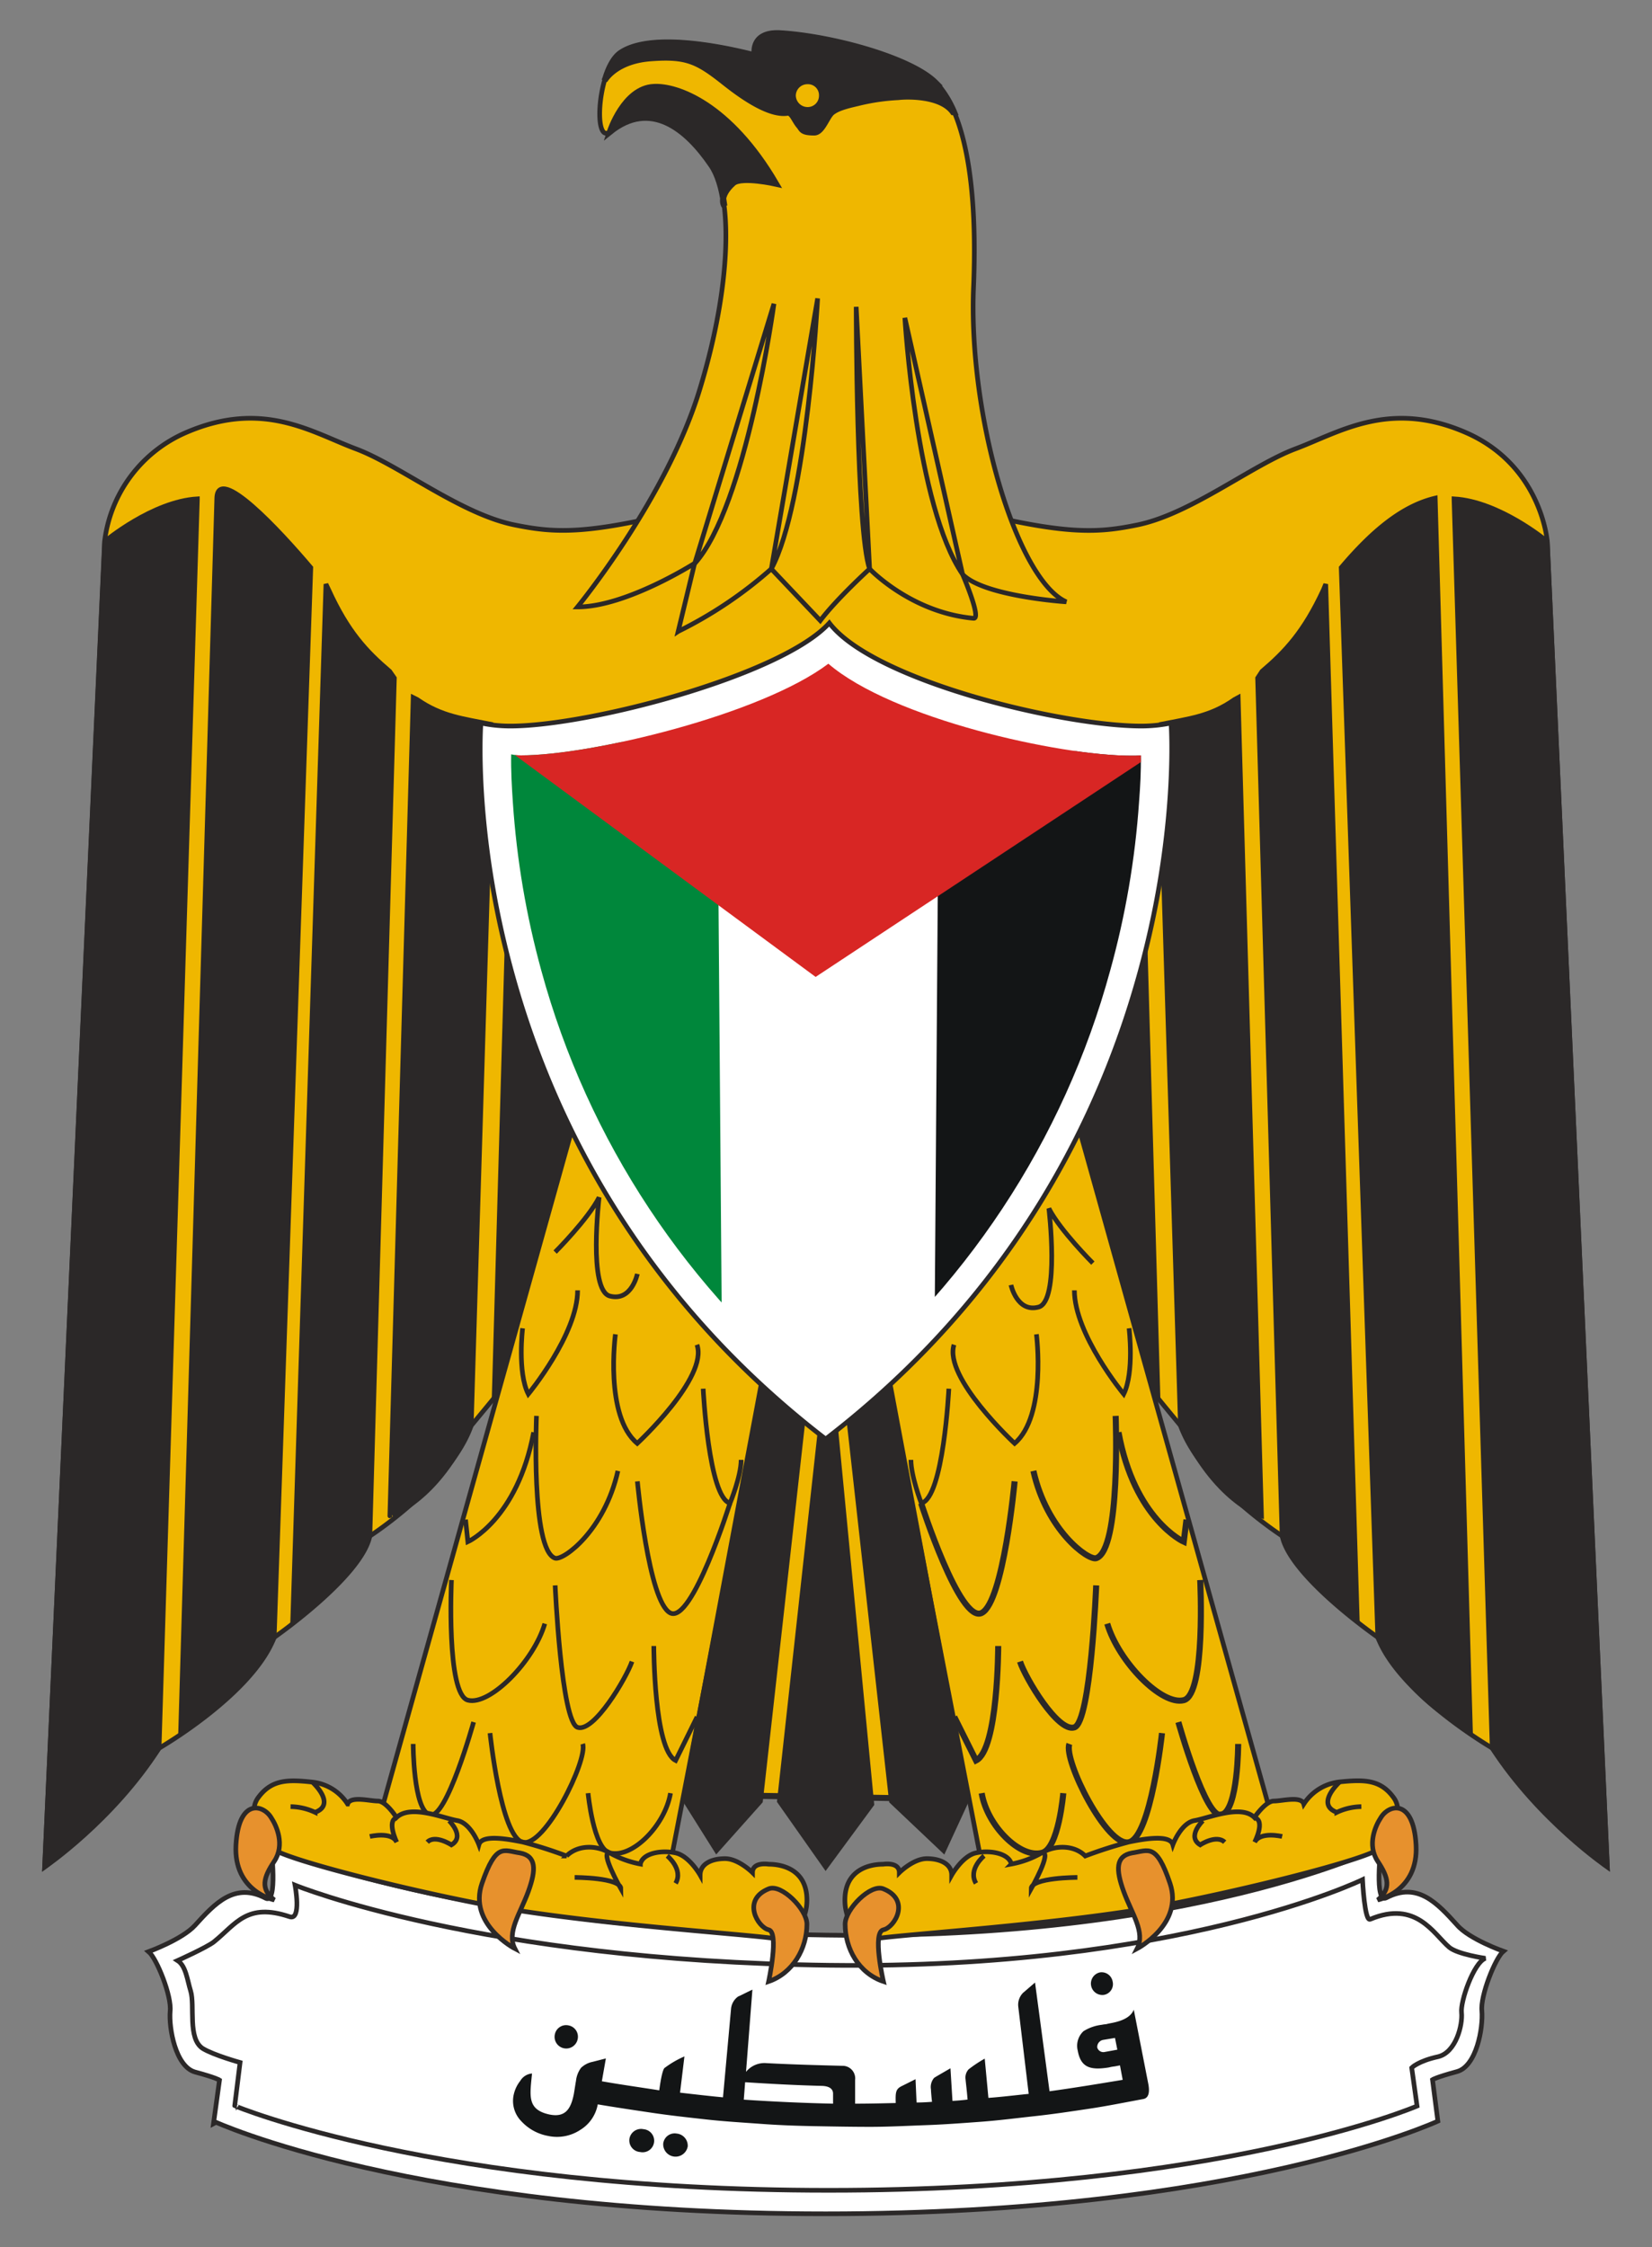 <svg xmlns="http://www.w3.org/2000/svg" xmlns:xlink="http://www.w3.org/1999/xlink" viewBox="0 0 354.33 481.89"><rect x="0" y="0" width="354.33" height="481.89" fill="#808080" stroke="none"/><defs><clipPath id="a"><path d="M244.69,162a19.54,19.54,0,0,1-2.09.07c-15.41,0-51.18-7.92-64.93-19.73C163.2,153.26,126.84,162,111.73,162a9.77,9.77,0,0,1-2.09-.22c-.07,3.46.14,7.05.36,10.29a181.52,181.52,0,0,0,6.12,36.14,176.72,176.72,0,0,0,61,92.15,176.61,176.61,0,0,0,61-92.22,181.64,181.64,0,0,0,6.19-36.14C244.55,168.88,244.76,165.36,244.69,162Z" style="fill:none"/></clipPath></defs><title>Palestine</title><path d="M145.56,384.85l59.75,1-17.85-91.93L168,293.35Z" style="fill:#efb700;stroke:#2b2828;stroke-width:1.3px"/><path d="M230.44,276.72c3.53,5.9,22.75,29,22.75,29,4.54,12.6,21.81,23.68,21.81,23.68,1.8,8.78,20.52,21.74,20.52,21.74,4.68,12.24,24.55,23.76,24.55,23.76a113.37,113.37,0,0,0,24.69,25.48L331.87,116.12s-1.22-16.34-17.57-23.4-27,0-36.43,3.53-22.46,14-34,16.34S224,115,177.09,100.93c-46.79,14-55,14-66.66,11.66S85.74,99.77,76.31,96.25,56.44,85.66,40,92.72a29.28,29.28,0,0,0-17.57,23.4L9.57,400.4a111.15,111.15,0,0,0,24.55-25.48s20-11.52,24.69-23.76c0,0,18.72-13,20.52-21.74,0,0,17.28-11.09,21.74-23.68,0,0,19.29-23.11,22.82-29Z" style="fill:#efb700;stroke:#2b2828"/><path d="M320.06,374.92c10.08,15.55,24.69,25.48,24.69,25.48L331.87,116.12s-10.22-8.57-20-9.14v.14Z" style="fill:#2b2828;stroke:#2b2828"/><path d="M287.67,121.73c6.69-7.92,13.17-13.25,20.16-14.9l7.56,264.27a46.54,46.54,0,0,1-19.87-19.94Z" style="fill:#2b2828;stroke:#2b2828"/><path d="M275,329.42l-5.26-184,.94-1.44c5-4.25,9-8.49,13.17-17.49l.5-1.22c2.23,74.15,4.54,148.08,6.77,222.3C285.44,342.31,280.11,338.92,275,329.42Z" style="fill:#2b2828;stroke:#2b2828"/><path d="M253.19,305.66,248.58,156l.36-.65c6-1.22,10.65-1.66,15.84-5.33l.79-.43,5,175.51S260.38,321.86,253.19,305.66Z" style="fill:#2b2828;stroke:#2b2828"/><path d="M248.36,299.26l-3.82-133.83-.29-.65c-9.36,4.82-24.91,1.8-24.91,1.8l11.09,110.14C234,283.71,248.36,299.26,248.36,299.26Z" style="fill:#2b2828;stroke:#2b2828"/><path d="M34.12,374.92C24.19,390.47,9.57,400.4,9.57,400.4L22.46,116.12s10.22-8.57,19.87-9.14v.14Z" style="fill:#2b2828;stroke:#2b2828"/><path d="M66.66,121.73c-6.69-7.92-19.94-22.17-20.16-14.9q-3.89,132.5-7.77,265c7.92-5.76,16.7-13.68,20.08-20.66Z" style="fill:#2b2828;stroke:#2b2828"/><path d="M79.33,329.42l5.26-184-1-1.44c-5-4.25-9-8.49-13.1-17.49l-.58-1.22L62.77,348.06C68.82,343,73.43,339.86,79.33,329.42Z" style="fill:#2b2828;stroke:#2b2828"/><path d="M101.07,305.66,105.61,156l-.22-.65c-6-1.22-10.65-1.66-15.91-5.33l-.86-.43-5,175.51S93.95,321.86,101.07,305.66Z" style="fill:#2b2828;stroke:#2b2828"/><path d="M106,299.26l3.82-133.83.29-.65c9.36,4.82,24.91,1.8,24.91,1.8L123.89,276.72C120.37,283.71,106,299.26,106,299.26Z" style="fill:#2b2828;stroke:#2b2828"/><path d="M177.09,474.77c88.47,0,131.31-19.87,131.31-19.87L307.25,446s.72-.5,5.26-1.73c4.18-1.15,5.62-9.36,5.33-13-.36-3.24,2.88-11.37,4.61-12.81,0,0-7.34-2.59-9.93-5.62-4.25-4.68-8.49-9.36-15.19-5.83-2.59,1.37-1.15-10.87-1.15-10.87S255.85,416.17,177.31,415,58.17,396.23,58.17,396.23,59.61,408.46,57,407.1c-6.69-3.53-10.94,1.15-15.19,5.83-2.74,3-9.93,5.62-9.93,5.62,1.73,1.44,5,9.57,4.61,12.81-.29,3.6,1.15,11.81,5.33,13,4.54,1.22,5.26,1.73,5.26,1.73l-1.22,8.85S88.62,474.77,177.09,474.77Z" style="fill:#fff;stroke:#2b2828"/><path d="M228.06,229.86l44.56,159.31s-35.13,13-62.05,10.58L188.32,284.86Z" style="fill:#efb700;stroke:#2b2828"/><path d="M242.17,284.86s1.15,9.43-1.15,14.11c0,0-10.58-12.81-10.58-22.24" style="fill:none;stroke:#2b2828"/><path d="M222.3,286.15s2.23,17.49-4.68,23.4c0,0-15.26-14.11-13-21.16" style="fill:none;stroke:#2b2828"/><path d="M177.74,469.73c84.3,0,126.2-18.07,126.2-18.07l-1.15-8.21s1.37-1.44,5.69-2.38c3.82-.94,5.26-6.84,5-9.43-.29-2.38,2.59-10.73,5.11-11.66,0,0-6-.86-7.77-2.38-3.31-2.81-7.05-10.15-16.92-6-1.22.65-1.66-8.49-1.66-8.49s-39.59,19.29-114.39,18.36S63.28,404.29,63.28,404.29s1.44,7.63-1.15,6.77c-9.21-3.1-11.52,1.58-16.27,5.4-1.58,1.22-7.77,4-7.77,4,1.8,1.15,2.09,4.25,2.81,6.55.94,3.17-.72,10.15,2.59,12.31,2.38,1.44,8,3,8,3l-1.15,9.29S93.44,469.73,177.74,469.73Z" style="fill:#fff;stroke:#2b2828"/><path d="M203.51,297.82s-1.15,23.4-5.9,24.55c0,0-2.23-5.76-2.23-9.29" style="fill:none;stroke:#2b2828"/><path d="M254.48,325.89l-.58,4.75s-10.58-4.75-14-23.47" style="fill:none;stroke:#2b2828;stroke-width:1.3px"/><path d="M221.65,315.45c2.88,12.81,11.73,19.22,13.46,18.72,5.33-1.73,4.18-30.52,4.18-30.52" style="fill:none;stroke:#2b2828;stroke-width:1.3px"/><path d="M217.62,317.69s-2.38,25.84-7.05,28.22-13-23.54-13-23.54" style="fill:none;stroke:#2b2828;stroke-width:1.3px"/><path d="M235.12,340s-1.15,29.3-4.68,30.45-10.51-10.58-11.66-14.11" style="fill:none;stroke:#2b2828;stroke-width:1.3px"/><path d="M214.1,353s0,22.17-4.75,24.55l-4.68-9.36" style="fill:none;stroke:#2b2828;stroke-width:1.3px"/><path d="M265.57,374s0,14.11-3.53,15.19c-3.38,1.3-9.29-19.87-9.29-19.87" style="fill:none;stroke:#2b2828;stroke-width:1.3px"/><path d="M249.23,371.68s-2.38,22.17-7.05,23.4S228.06,377.51,229.36,374" style="fill:none;stroke:#2b2828;stroke-width:1.3px"/><path d="M228.06,384.56s-1,12-4.61,12.81c-4.68,1.22-11.73-5.83-12.89-12.81" style="fill:none;stroke:#2b2828;stroke-width:1.3px"/><path d="M257.43,338.85s1.22,24.55-3.53,25.77-14-8.28-16.41-16.41" style="fill:none;stroke:#2b2828;stroke-width:1.3px"/><path d="M299,385.64c2.38,3.46-1.15,8.21-2.88,10.58s-32.32,9.93-49.82,13c-21.24,3.53-49.31,5.4-57.52,6.41-4.68.58-7.56-3.53-7.56-8.13,0-6.55,5.26-7.7,8.21-7.7,0,0,3.46-.58,3.46,1.8,0,0,3-3,5.9-3s5.33,1.15,5.33,3.53c0,0,2.3-4.1,5.18-4.75s7.05,0,7.63,2.38a20.53,20.53,0,0,0,6.48-2.38c2.88-1.73,7-1.73,9.36.65a96.32,96.32,0,0,1,9.36-3c2.88-.58,8.78-1.73,9.43.58,0,0,1.73-4.68,4.68-5.18s9.93-3.53,12.81-.65c0,0,2.38-3.53,4.18-3.53s5.9-1.15,6.41.65a10.49,10.49,0,0,1,7.63-4.75C292.64,381.61,296.16,381.61,299,385.64Z" style="fill:#efb700;stroke:#2b2828"/><path d="M296.16,389.82c-1.15,1.73-3,5.83-.65,9.36s2.88,5.9,0,8.28c0,0,8.78-1.8,8.21-11.81S297.89,386.94,296.16,389.82Z" style="fill:#e7912d;stroke:#2b2828"/><path d="M242.82,397.38c-3.53.65-3.53,3.53-1.8,8.28s4.68,8.71,2.88,12.24c0,0,10-5.26,7.05-14S246.35,396.87,242.82,397.38Z" style="fill:#e7912d;stroke:#2b2828"/><path d="M189.48,405.08c-2.74-1.15-8.21,4.39-8.21,7.56,0,5.26,2.88,10.51,8.21,12.31,0,0-2.45-10.58,0-11.09S195.38,407.46,189.48,405.08Z" style="fill:#e7912d;stroke:#2b2828"/><path d="M287.31,382.19s-5.26,4.75-.58,6.48a12.77,12.77,0,0,1,5.26-1.22" style="fill:none;stroke:#2b2828"/><path d="M275,393.85s-4.68-1.15-5.9,1.22c0,0,2.38-4.61,0-5.26" style="fill:none;stroke:#2b2828"/><path d="M258,390.47s-3.53,3.38-.58,5.18c0,0,3.46-2.3,5.26-.58" style="fill:none;stroke:#2b2828"/><path d="M231.09,402.63s-9.93,0-9.93,2.45c0,0,4.68-8.21,2.3-7.7" style="fill:none;stroke:#2b2828"/><path d="M211.07,398s-3.53,2.88-1.73,5.9" style="fill:none;stroke:#2b2828"/><path d="M126.13,229.86,81.56,389.17s35.27,13,62.2,10.58L166,284.86Z" style="fill:#efb700;stroke:#2b2828"/><path d="M119.07,268.52s7.05-7.05,9.43-11.73c0,0-2.38,19.94,2.3,21.16s5.9-4.75,5.9-4.75" style="fill:none;stroke:#2b2828"/><path d="M112.09,284.86s-1.15,9.43,1.22,14.11c0,0,10.58-12.81,10.58-22.24" style="fill:none;stroke:#2b2828"/><path d="M132,286.15s-2.38,17.49,4.68,23.4c0,0,15.26-14.11,12.81-21.16" style="fill:none;stroke:#2b2828"/><path d="M150.82,297.82s1.15,23.4,5.76,24.55c0,0,2.38-5.76,2.38-9.29" style="fill:none;stroke:#2b2828"/><path d="M99.85,325.89l.5,4.75s10.58-4.75,14.11-23.47" style="fill:none;stroke:#2b2828"/><path d="M132.53,315.45c-2.88,12.81-11.66,19.22-13.46,18.72-5.26-1.73-4-30.52-4-30.52" style="fill:none;stroke:#2b2828"/><path d="M136.71,317.69s2.38,25.84,7.05,28.22,12.81-23.54,12.81-23.54" style="fill:none;stroke:#2b2828"/><path d="M119.07,340s1.3,29.3,4.82,30.45,10.44-10.58,11.66-14.11" style="fill:none;stroke:#2b2828"/><path d="M140.23,353s0,22.17,4.68,24.55l4.61-9.36" style="fill:none;stroke:#2b2828"/><path d="M88.62,374s0,14.11,3.53,15.19c3.53,1.3,9.43-19.87,9.43-19.87" style="fill:none;stroke:#2b2828"/><path d="M105.1,371.68s2.3,22.17,7,23.4,14-17.57,12.89-21.09" style="fill:none;stroke:#2b2828"/><path d="M126.13,384.56s1.15,12,4.68,12.81c4.75,1.22,11.81-5.83,13-12.81" style="fill:none;stroke:#2b2828"/><path d="M96.83,338.85s-1.15,24.55,3.53,25.77,14.11-8.28,16.49-16.41" style="fill:none;stroke:#2b2828"/><path d="M55.29,385.64c-2.38,3.46,1.15,8.21,2.88,10.58s32.25,9.93,49.82,13c21.24,3.53,49.31,5.4,57.45,6.41,4.61.58,7.63-3.53,7.63-8.13,0-6.55-5.26-7.7-8.21-7.7,0,0-3.46-.58-3.46,1.8,0,0-3-3-5.9-3s-5.33,1.15-5.33,3.53c0,0-2.3-4.1-5.26-4.75s-7.05,0-7.56,2.38a21.26,21.26,0,0,1-6.55-2.38c-2.88-1.73-6.91-1.73-9.29.65a93.07,93.07,0,0,0-9.43-3c-3-.58-8.71-1.73-9.36.58,0,0-1.73-4.68-4.68-5.18s-9.93-3.53-13-.65c0,0-2.23-3.53-4-3.53s-5.9-1.15-6.48.65A10.26,10.26,0,0,0,67,382.19C61.69,381.61,58.17,381.61,55.29,385.64Z" style="fill:#efb700;stroke:#2b2828"/><path d="M58.17,389.82c1.15,1.73,3,5.83.65,9.36s-3,5.9,0,8.28c0,0-8.78-1.8-8.21-11.81S56.44,386.94,58.17,389.82Z" style="fill:#e7912d;stroke:#2b2828"/><path d="M111.51,397.38c3.53.65,3.53,3.53,1.8,8.28s-4.68,8.71-2.88,12.24c0,0-10.08-5.26-7.05-14S108,396.87,111.51,397.38Z" style="fill:#e7912d;stroke:#2b2828"/><path d="M164.86,405.08c2.74-1.15,8.21,4.39,8.21,7.56,0,5.26-3,10.51-8.21,12.31,0,0,2.3-10.58,0-11.09S159,407.46,164.86,405.08Z" style="fill:#e7912d;stroke:#2b2828"/><path d="M67,382.19s5.26,4.75.58,6.48a12.77,12.77,0,0,0-5.26-1.22" style="fill:none;stroke:#2b2828"/><path d="M79.33,393.85s4.68-1.15,5.76,1.22c0,0-2.23-4.61,0-5.26" style="fill:none;stroke:#2b2828"/><path d="M96.32,390.47s3.53,3.38.5,5.18c0,0-3.53-2.3-5.18-.58" style="fill:none;stroke:#2b2828"/><path d="M123.25,402.63s9.93,0,9.93,2.45c0,0-4.68-8.21-2.38-7.7" style="fill:none;stroke:#2b2828"/><path d="M143.11,398s3.53,2.88,1.8,5.9" style="fill:none;stroke:#2b2828"/><path d="M163.63,294.94l-17,90.71,7.05,11.23,9.43-10.58,9.36-83.8L169,296.09Z" style="fill:#2b2828;stroke:#2b2828"/><path d="M190.56,294.94l17,90.71-5.18,11.23L191.2,386.29l-9.36-83.8,3.53-6.41Z" style="fill:#2b2828;stroke:#2b2828"/><path d="M167.16,386.29l9.93,14.11L187,386.94l-9.29-96.54Z" style="fill:#2b2828;stroke:#2b2828"/><path d="M208.84,132.6c1.73.07-2.38-9.43-2.38-9.43,4.61,4.75,22.24,5.9,22.24,5.9-10.58-4.68-21.16-39.88-19.87-68,1.08-28.22-4-39.23-8.21-43.41-5.26-5.26-22.24-9.93-33.47-10.58-6.34-.29-5.26,4.75-5.26,4.75-11.73-3-23.4-4.1-28.72-.58-5,3.31-6,19.87-2.38,17,8.78-7.05,16.49-.65,21.74,7.05,4.68,6.69,4.39,25.77-2.38,48-7.05,23.47-26.28,46.86-26.28,46.86,10.44,0,25.12-9.36,25.12-9.36l-3.53,14.61A90,90,0,0,0,165.43,122l10.51,11.09c3.53-4.68,10.58-11.09,10.58-11.09S195.38,131.38,208.84,132.6Z" style="fill:#efb700;stroke:#2b2828"/><path d="M166,65.15s-5.9,43.41-17,55.72Z" style="fill:none;stroke:#2b2828"/><path d="M175.37,64s-2.3,43.91-9.93,58Z" style="fill:none;stroke:#2b2828"/><path d="M183.64,65.8s0,48,2.88,56.22Z" style="fill:none;stroke:#2b2828"/><path d="M194.08,68.17s2.38,40.39,12.38,55Z" style="fill:none;stroke:#2b2828"/><path d="M155.35,44.13c-.5-3.82-1.44-6.84-2.81-8.78-5.26-7.7-13-14.11-21.74-7.05,0,0,3-9.36,9.43-9.65,5-.29,16.27,3.74,26.2,20.73,0,0-7.34-1.66-9.14-.14C154,42.18,155.35,44.13,155.35,44.13Z" style="fill:#2b2828;stroke:#2b2828;stroke-width:1.3px"/><path d="M129.87,16.77c.72-2.38,1.87-4.54,3.31-5.47,5.33-3.53,17-2.38,28.72.58,0,0-1.08-5,5.26-4.75,11.23.65,28.22,5.33,33.47,10.58a22.47,22.47,0,0,1,4,6.34h-.22c-2.59-3.67-9.93-3.46-11.73-3.24A45.14,45.14,0,0,0,184.36,22c-1.73.43-4.46.94-5.9,2.09-1.15.94-2.09,4.32-3.82,4.32-2.81,0-2.59-.72-3.31-1.51-.94-1.15-1.44-2.81-2.38-2.74-3,.5-7.56-1.73-13.46-6.41s-8.21-5.83-15.91-5.26-9.93,4.82-9.93,4.82Z" style="fill:#2b2828;stroke:#2b2828;stroke-width:1.3px"/><path d="M173.21,23.61a3.07,3.07,0,0,0,3.1-3.1,3,3,0,0,0-3.1-3.1,3.13,3.13,0,0,0-3.17,3.1A3.18,3.18,0,0,0,173.21,23.61Z" style="fill:#efb700;stroke:#2b2828;stroke-width:1.3px"/><path d="M234.4,270.89s-7.05-7.05-9.43-11.73c0,0,2.38,19.94-2.23,21.16s-5.9-4.75-5.9-4.75" style="fill:none;stroke:#2b2828"/><path d="M177.09,308.61c81-62.27,74.08-153.55,74.08-153.55a31.54,31.54,0,0,1-6.34.65c-17,0-57.52-9.72-66.95-22.1-10.15,11.23-51.54,22.1-68.39,22.1a30.5,30.5,0,0,1-6.34-.65S96.11,246.34,177.09,308.61Z" style="fill:#fff;stroke:#2b2828"/><path d="M244.69,162a19.54,19.54,0,0,1-2.09.07c-15.41,0-51.18-7.92-64.93-19.73C163.2,153.26,126.84,162,111.73,162a9.77,9.77,0,0,1-2.09-.22c-.07,3.46.14,7.05.36,10.29a181.52,181.52,0,0,0,6.12,36.14,176.72,176.72,0,0,0,61,92.15,176.61,176.61,0,0,0,61-92.22,181.64,181.64,0,0,0,6.19-36.14C244.55,168.88,244.76,165.36,244.69,162Z" style="fill:#fff"/><path d="M244.69,162a19.54,19.54,0,0,1-2.09.07c-15.41,0-51.18-7.92-64.93-19.73C163.2,153.26,126.84,162,111.73,162a9.77,9.77,0,0,1-2.09-.22c-.07,3.46.14,7.05.36,10.29a181.52,181.52,0,0,0,6.12,36.14,176.72,176.72,0,0,0,61,92.15,176.61,176.61,0,0,0,61-92.22,181.64,181.64,0,0,0,6.19-36.14C244.55,168.88,244.76,165.36,244.69,162Z" style="fill:none"/><path d="M235.91,423a2.45,2.45,0,0,0,.86,4.82,2.34,2.34,0,0,0,1.87-2.88A2.39,2.39,0,0,0,235.91,423Z" style="fill:#131516"/><path d="M231.16,439.78c.65,3.6,2.66,4.25,6.69,3.6a7.87,7.87,0,0,1,1.22-.22l1.15-.22.58,3.1c-5.18.86-10.44,1.73-15.69,2.45L222,425.17l-2.59,2.23a3.64,3.64,0,0,0-1,3l2.23,18.65c-2.88.29-5.76.65-8.64.86l-.79-8.42a28,28,0,0,0-3.46,2.3,2.62,2.62,0,0,0-.65,2.16c.07.79.29,2.52.43,4.32-1.08.14-2.09.22-3.24.29l-.43-7c-2.23,1.3-3.38,1.94-3.53,2.09a3,3,0,0,0-.65,2.45c0,.36.07,1.22.22,2.66-1.08.07-2.16.14-3.31.14l-.22-5-2.88,1.44c-1.37.65-1.44,1.3-1.37,3.67-2.88.07-5.83.14-8.71.14v-5.11a2.7,2.7,0,0,0-2.45-3c-5.54-.14-11-.29-16.56-.58a5.08,5.08,0,0,0-4.39,1.87l1.37-17.64c-1.94.94-2.88,1.44-3,1.44a3.63,3.63,0,0,0-1.58,2.66l-1.73,19c-3.1-.29-6.12-.65-9.21-1l.94-7.77a20.52,20.52,0,0,0-4.32,2.52q-.54.76-1.08,4.75c-4.1-.65-8.21-1.22-12.31-1.94l.86-4.9-2.81.72a5,5,0,0,0-2.52,1.3,5.71,5.71,0,0,0-1.08,2.81c-.07.29-.43,2.74-.5,3-.65,3.1-1.87,4.9-5.26,4.18-4.82-1.08-4.1-4.1-3.67-8.78a3.23,3.23,0,0,0-2.52,1.58,7.24,7.24,0,0,0-1.37,2.81,6.21,6.21,0,0,0,1.58,5.83,10.31,10.31,0,0,0,5.76,3.17,9.06,9.06,0,0,0,6.91-1.3,8.08,8.08,0,0,0,3.74-5.47c3.82.65,7.7,1.22,11.59,1.8s7.77,1,11.73,1.44,7.77.65,11.66.94,7.85.43,11.81.5,7.85.14,11.73.14,7.85-.22,11.81-.36,7.77-.43,11.73-.72,7.77-.79,11.73-1.22,7.7-1,11.59-1.58,7.77-1.37,11.66-2.09c1.08-.22,1.44-1.37,1-3.46L243.18,431c-.58,1.44-2.16,2.38-4.9,2.88-.36.07-.72.14-1,.22a8.12,8.12,0,0,0-1,.14,9.45,9.45,0,0,0-3.89,1.37A4.27,4.27,0,0,0,231.16,439.78Zm4.18-.72a1.55,1.55,0,0,1,1.22-1.58l2.59-.43.5,2.52-2.74.5A1.36,1.36,0,0,1,235.33,439.06Zm-56.66,12.09c-6.41-.14-12.74-.43-19.15-.86l.29-3.74c5.54.36,11,.65,16.56.79,1.51.07,2.3.65,2.3,1.66Z" style="fill:#131516"/><path d="M122,434.38a2.46,2.46,0,0,0-3,1.94,2.5,2.5,0,0,0,4.9,1A2.46,2.46,0,0,0,122,434.38Z" style="fill:#131516"/><path d="M145.13,457.56a2.47,2.47,0,0,0-2.88,2.16,2.65,2.65,0,0,0,5.26.58A2.62,2.62,0,0,0,145.13,457.56Z" style="fill:#131516"/><path d="M138,456.62a2.52,2.52,0,0,0-3,2.09,2.49,2.49,0,0,0,2.3,2.81,2.48,2.48,0,1,0,.65-4.9Z" style="fill:#131516"/><g style="clip-path:url(#a)"><path d="M154.85,288.53s-51.47-67.81-48.16-129.36l47.15-.07Z" style="fill:#00873b"/><path d="M200.42,290.19s51.4-67.74,48.09-129.29l-47.15.5Z" style="fill:#131516"/><path d="M106.69,159.17s43.55-2.66,68.25-23.25c0,0,47.3,30.38,73.57,25l-73.57,48.59Z" style="fill:#d82624"/></g></svg>